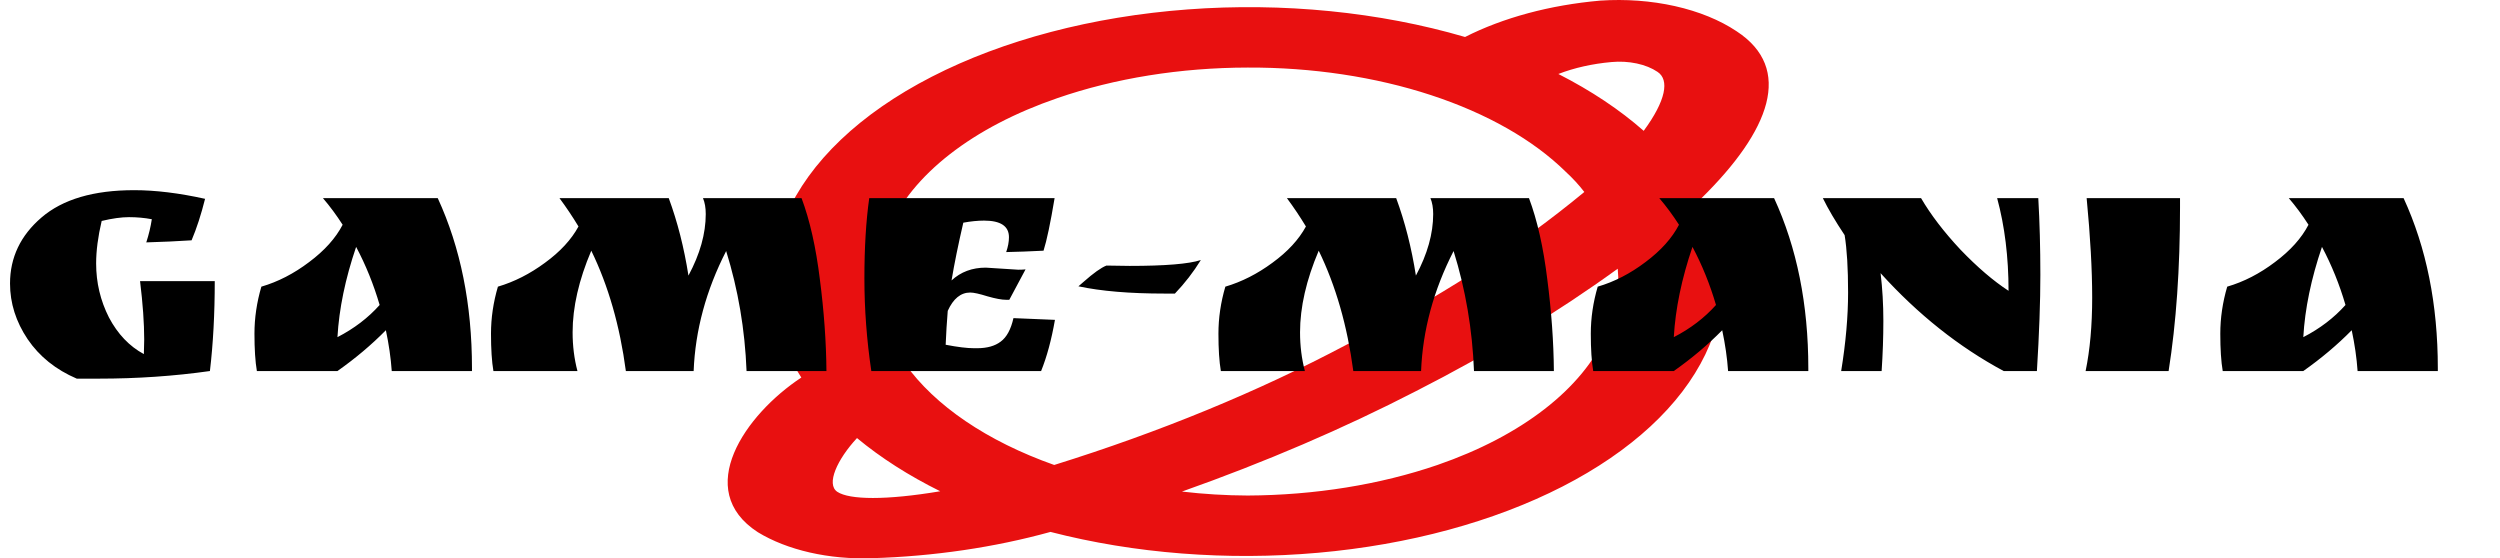 <svg width="694" height="155" viewBox="0 0 694 155" fill="none" xmlns="http://www.w3.org/2000/svg">
<path d="M210.384 147.744C214.421 150.208 219.347 152.131 224.814 153.377C230.281 154.624 236.156 155.163 242.023 154.957C259.228 154.438 276.084 151.957 291.617 147.659C314.895 153.674 340.69 155.686 365.902 153.451C391.114 151.216 414.67 144.83 433.741 135.061C452.811 125.292 466.583 112.555 473.403 98.381C480.223 84.207 479.799 69.199 472.184 55.161C491.462 36.237 497.937 19.01 482.044 8.657C477.423 5.567 471.56 3.178 464.966 1.698C458.372 0.219 451.25 -0.306 444.223 0.171C430.296 1.396 417.271 4.901 406.697 10.269C382.958 3.314 356.135 0.647 329.728 2.614C303.321 4.582 278.555 11.095 258.662 21.301C238.77 31.508 224.674 44.935 218.215 59.831C211.755 74.727 213.231 90.4 222.451 104.804C206.852 115.073 192.283 136.033 210.384 147.744ZM232.458 136.542C229.22 134.421 232.458 127.462 237.903 121.607C244.489 127.073 252.252 132.035 261.007 136.373C245.85 138.919 235.843 138.749 232.458 136.542ZM445.989 92.669C439.31 107.908 422.429 120.999 399.045 129.075C383.096 134.543 364.915 137.472 346.361 137.561C340.231 137.534 334.119 137.165 328.113 136.458C351.201 128.293 372.97 118.949 393.158 108.538C413.484 98.188 432.197 86.83 449.079 74.594C449.691 80.675 448.648 86.774 445.989 92.669ZM447.314 17.228C449.673 17.004 452.092 17.136 454.336 17.612C456.58 18.088 458.571 18.891 460.117 19.943C463.501 22.15 462.471 27.92 456.29 36.322C449.654 30.472 441.685 25.163 432.597 20.537C437.025 18.828 442.048 17.698 447.314 17.228ZM246.585 63.817C249.812 56.229 255.625 49.088 263.685 42.809C271.744 36.53 281.889 31.238 293.53 27.241C309.487 21.712 327.744 18.779 346.361 18.755C364.188 18.684 381.734 21.321 397.234 26.401C412.734 31.481 425.641 38.824 434.658 47.693C436.606 49.486 438.327 51.358 439.808 53.294C420.882 68.945 398.691 83.196 373.733 95.724C349.203 108.734 321.966 119.937 292.647 129.075C274.014 122.474 259.507 112.625 251.226 100.954C242.945 89.283 241.32 76.395 246.585 64.156V63.817Z" fill="#E81010"/>
<path d="M39.936 98.296L40.032 94.264C40.032 89.72 39.648 84.312 38.88 78.04H59.616C59.616 87.128 59.168 95.448 58.272 103C48.352 104.408 38.08 105.112 27.456 105.112H21.312C15.488 102.616 10.944 98.968 7.68 94.168C4.416 89.304 2.784 84.152 2.784 78.712C2.784 71.48 5.696 65.368 11.52 60.376C17.408 55.32 25.984 52.792 37.248 52.792C43.136 52.792 49.696 53.592 56.928 55.192C55.84 59.544 54.592 63.384 53.184 66.712C49.28 66.968 45.088 67.16 40.608 67.288C41.312 65.112 41.824 62.968 42.144 60.856C40.096 60.472 37.984 60.28 35.808 60.28C33.696 60.28 31.168 60.632 28.224 61.336C27.2 65.688 26.688 69.624 26.688 73.144C26.688 78.456 27.872 83.448 30.24 88.12C32.672 92.728 35.904 96.12 39.936 98.296ZM131.021 102.232V103H108.749C108.493 99.352 107.949 95.576 107.117 91.672C103.149 95.704 98.669 99.48 93.677 103H71.309C70.861 100.376 70.637 96.92 70.637 92.632C70.637 88.28 71.277 83.928 72.557 79.576C77.165 78.232 81.581 75.96 85.805 72.76C90.093 69.56 93.197 66.104 95.117 62.392C93.389 59.704 91.565 57.24 89.645 55H121.517C127.853 68.76 131.021 84.504 131.021 102.232ZM105.389 84.664C103.725 78.968 101.549 73.592 98.861 68.536C95.853 77.368 94.125 85.72 93.677 93.592C98.285 91.224 102.189 88.248 105.389 84.664ZM195.916 59.416C195.916 57.688 195.66 56.216 195.148 55H222.508C224.812 61.144 226.508 68.664 227.596 77.56C228.748 86.456 229.356 94.936 229.42 103H207.244C206.796 91.48 204.908 80.376 201.58 69.688C196.012 80.568 193.004 91.672 192.556 103H173.74C172.076 90.456 168.876 79.32 164.14 69.592C160.684 77.72 158.956 85.272 158.956 92.248C158.956 96.024 159.404 99.608 160.3 103H136.972C136.524 100.376 136.3 96.92 136.3 92.632C136.3 88.28 136.94 83.928 138.22 79.576C142.764 78.232 147.116 76.024 151.276 72.952C155.5 69.88 158.604 66.52 160.588 62.872C158.924 60.12 157.164 57.496 155.308 55H185.644C188.076 61.592 189.9 68.76 191.116 76.504C194.316 70.552 195.916 64.856 195.916 59.416ZM273.653 74.296L282.677 74.872C283.573 74.872 284.245 74.84 284.693 74.776L280.181 83.224H279.317C278.101 83.224 276.373 82.904 274.133 82.264C271.893 81.56 270.293 81.208 269.333 81.208C266.709 81.208 264.629 82.904 263.093 86.296C262.837 89.432 262.645 92.568 262.517 95.704C265.845 96.344 268.469 96.664 270.389 96.664H271.253C274.005 96.664 276.181 96.056 277.781 94.84C279.445 93.624 280.629 91.448 281.333 88.312L292.853 88.792C291.893 94.296 290.613 99.032 289.013 103H241.877C240.597 94.36 239.957 85.784 239.957 77.272C239.957 68.76 240.405 61.336 241.301 55H292.757C291.605 61.912 290.581 66.776 289.685 69.592C285.909 69.784 282.453 69.912 279.317 69.976C279.829 68.504 280.085 67.128 280.085 65.848C280.085 62.776 277.781 61.24 273.173 61.24C271.445 61.24 269.525 61.432 267.413 61.816C266.005 67.896 264.917 73.24 264.149 77.848C266.709 75.48 269.877 74.296 273.653 74.296ZM307.147 73.72L313.579 73.816C323.435 73.816 330.027 73.272 333.355 72.184C331.307 75.512 328.907 78.616 326.155 81.496H323.275C313.611 81.496 305.643 80.824 299.371 79.48L300.811 78.232C303.563 75.8 305.675 74.296 307.147 73.72ZM397.853 59.416C397.853 57.688 397.597 56.216 397.085 55H424.445C426.749 61.144 428.445 68.664 429.533 77.56C430.685 86.456 431.293 94.936 431.357 103H409.181C408.733 91.48 406.845 80.376 403.517 69.688C397.949 80.568 394.941 91.672 394.493 103H375.677C374.013 90.456 370.813 79.32 366.077 69.592C362.621 77.72 360.893 85.272 360.893 92.248C360.893 96.024 361.341 99.608 362.237 103H338.909C338.461 100.376 338.237 96.92 338.237 92.632C338.237 88.28 338.877 83.928 340.157 79.576C344.701 78.232 349.053 76.024 353.213 72.952C357.437 69.88 360.541 66.52 362.525 62.872C360.861 60.12 359.101 57.496 357.245 55H387.581C390.013 61.592 391.837 68.76 393.053 76.504C396.253 70.552 397.853 64.856 397.853 59.416ZM501.99 102.232V103H479.718C479.462 99.352 478.918 95.576 478.086 91.672C474.118 95.704 469.638 99.48 464.646 103H442.278C441.83 100.376 441.606 96.92 441.606 92.632C441.606 88.28 442.246 83.928 443.526 79.576C448.134 78.232 452.55 75.96 456.774 72.76C461.062 69.56 464.166 66.104 466.086 62.392C464.358 59.704 462.534 57.24 460.614 55H492.486C498.822 68.76 501.99 84.504 501.99 102.232ZM476.358 84.664C474.694 78.968 472.518 73.592 469.83 68.536C466.822 77.368 465.094 85.72 464.646 93.592C469.254 91.224 473.158 88.248 476.358 84.664ZM565.829 55C566.213 61.72 566.405 68.824 566.405 76.312C566.405 83.736 566.085 92.632 565.445 103H556.229C543.813 96.344 532.421 87.288 522.053 75.832C522.565 80.12 522.821 84.536 522.821 89.08C522.821 93.56 522.661 98.2 522.341 103H511.109C512.389 95.128 513.029 87.864 513.029 81.208C513.029 74.488 512.709 69.176 512.069 65.272C509.509 61.432 507.493 58.008 506.021 55H533.285C535.973 59.608 539.621 64.376 544.229 69.304C548.901 74.168 553.349 77.976 557.573 80.728C557.573 71.384 556.517 62.808 554.405 55H565.829ZM605.174 55V57.592C605.174 74.488 604.118 89.624 602.006 103H578.966C580.182 97.112 580.79 90.328 580.79 82.648C580.79 74.904 580.278 65.688 579.254 55H605.174ZM676.74 102.232V103H654.468C654.212 99.352 653.668 95.576 652.836 91.672C648.868 95.704 644.388 99.48 639.396 103H617.028C616.58 100.376 616.356 96.92 616.356 92.632C616.356 88.28 616.996 83.928 618.276 79.576C622.884 78.232 627.3 75.96 631.524 72.76C635.812 69.56 638.916 66.104 640.836 62.392C639.108 59.704 637.284 57.24 635.364 55H667.236C673.572 68.76 676.74 84.504 676.74 102.232ZM651.108 84.664C649.444 78.968 647.268 73.592 644.58 68.536C641.572 77.368 639.844 85.72 639.396 93.592C644.004 91.224 647.908 88.248 651.108 84.664Z" fill="black"/>
</svg>
